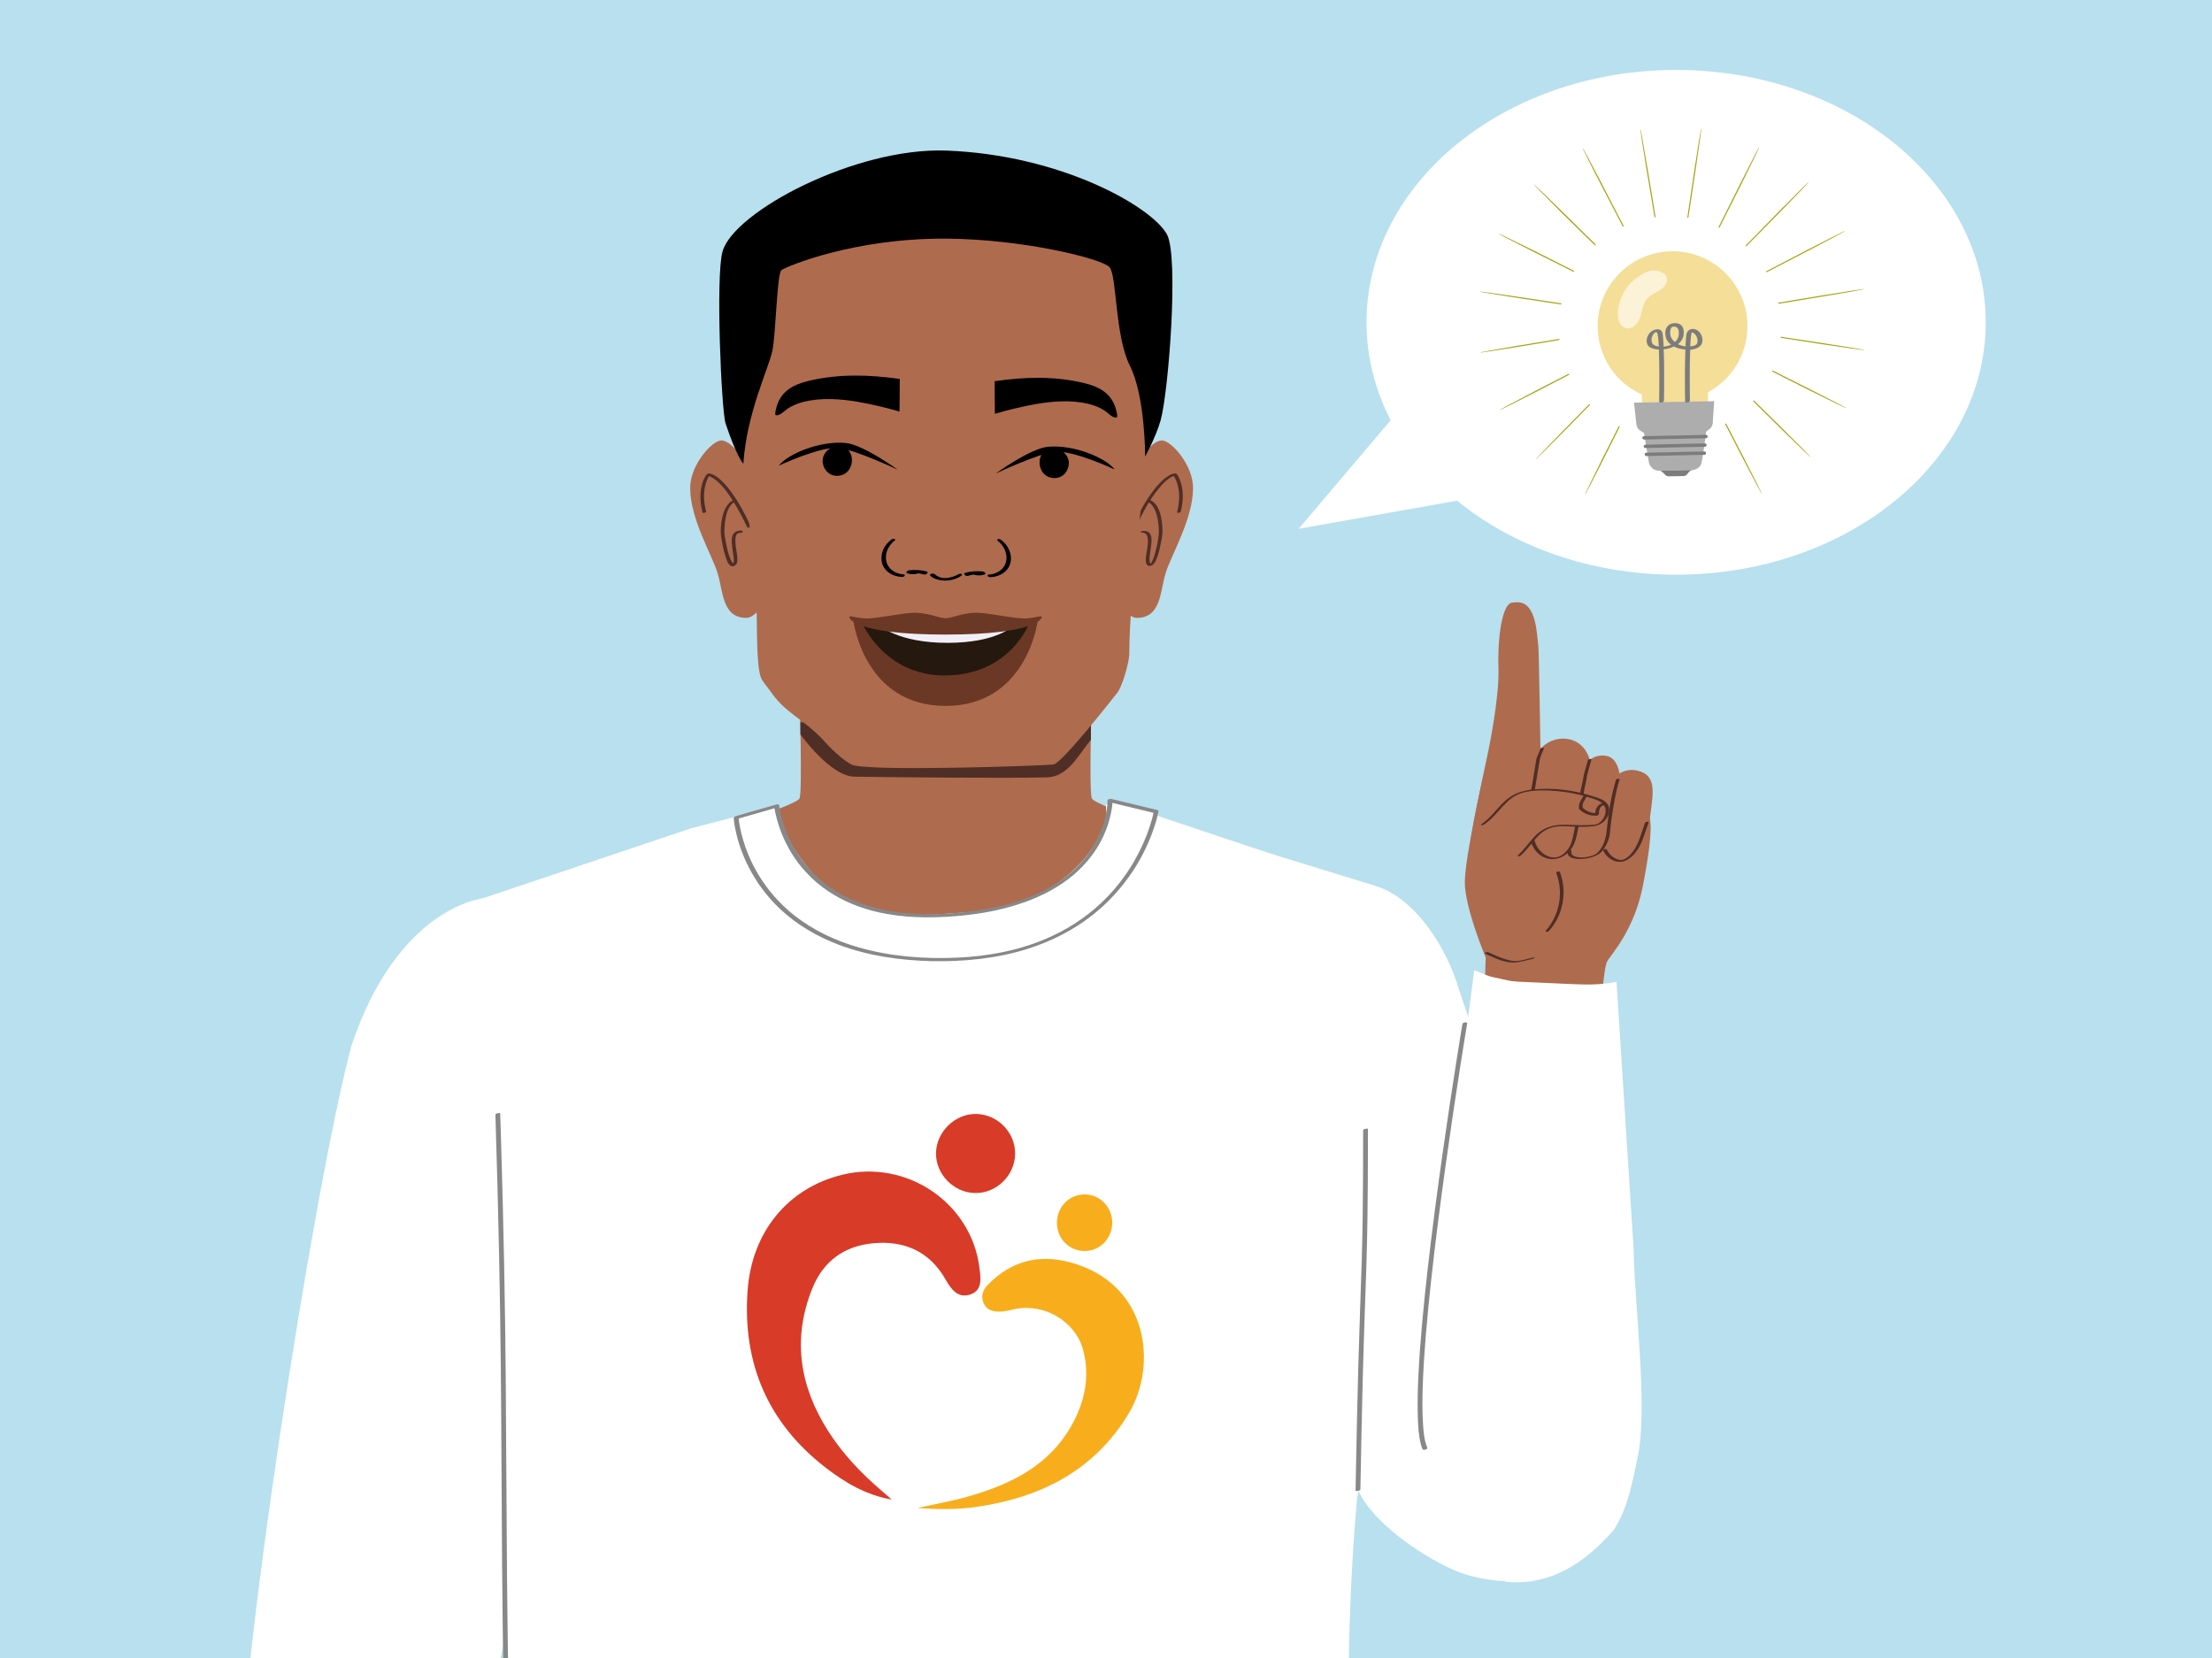<?xml version="1.0" encoding="UTF-8"?>
<svg id="Layer_1" data-name="Layer 1" xmlns="http://www.w3.org/2000/svg" viewBox="0 0 1334 1000">
  <rect x="0" y="0" width="1334" height="1000" fill="#808080" stroke="none"/>
  <defs>
    <style>
      .cls-1 {
        fill: #af6b4e;
      }

      .cls-1, .cls-2, .cls-3, .cls-4, .cls-5, .cls-6, .cls-7, .cls-8, .cls-9, .cls-10, .cls-11, .cls-12, .cls-13, .cls-14, .cls-15 {
        stroke-width: 0px;
      }

      .cls-2 {
        fill: #6b3825;
      }

      .cls-3 {
        fill: #d83b28;
      }

      .cls-4 {
        fill: #24180f;
      }

      .cls-5 {
        fill: #7c7c7c;
      }

      .cls-6 {
        fill: #888;
      }

      .cls-7 {
        fill: #000;
      }

      .cls-8 {
        fill: #f1eef7;
      }

      .cls-9 {
        fill: #f4de98;
      }

      .cls-16 {
        opacity: .61;
      }

      .cls-10 {
        fill: #b8e0ee;
      }

      .cls-11 {
        fill: #f8ae1c;
      }

      .cls-12 {
        fill: #fff;
      }

      .cls-13 {
        fill: #a3a30c;
      }

      .cls-14 {
        fill: #adadad;
      }

      .cls-15 {
        fill: #4f2e25;
      }
    </style>
  </defs>
  <rect class="cls-10" x="-11.35" y="-28.91" width="1359.5" height="1057.58" rx="12" ry="12"/>
  <path class="cls-1" d="M658.42,481.51c-1.76-4.82,0-61.45,0-61.45l-88.11,11.67-88.11-11.67s1.76,56.63,0,61.45c-1.76,4.82-75.12,27.15-75.12,27.15,0,0,49.78,44.7,164.21,44.7s161.85-43.82,161.85-43.82c0,0-72.95-23.21-74.71-28.03Z"/>
  <path class="cls-15" d="M482.72,442.94s18.01,25.21,32.43,25.47c19.28.35,89.51,1.04,116.11.44,12.9-.29,18.97-13.46,26.64-22.68v-10.04l-69.62,10.51-105.56-11.11v7.42Z"/>
  <path class="cls-1" d="M894.99,605.63l1.01-28.1s-12.83-30.43-12.6-45.85c.23-15.42,10.77-61.99,10.77-61.99l75.38-4.15s22.32,15.78,25.41,28.29c1.72,6.97-1.3,25.76-4.31,41.01-2.75,13.91-8.51,27.06-16.84,38.53-2.1,2.89-3.76,5.2-4.25,5.9-2.64,3.86-2.51,21.76-5.35,25.08-24.4,28.56-69.22,1.27-69.22,1.27Z"/>
  <path class="cls-12" d="M290.3,1058.24l49.05-245.87-47.5-270.67s-51.73,4.48-79.92,89.06c-24.05,90.61-68.97,387.57-66.04,445.5.95,17.24,6.81,59.14,14.48,109.14h135.27l-5.35-127.16Z"/>
  <path class="cls-12" d="M934.49,924.08c-3.02-3.56-16.42-10.79-18.35-14.95-8.84-19.05-30.84-9.23-29.5-29.76.31-4.79.79-9.58,1.54-14.33.92-5.87,2.6-11.71,4.38-17.39,3.49-11.18,8.12-22.02,13.24-32.62,9.14-18.94,19.89-37.18,28.7-56.27l-54.73-162.24c-6.72-23.42-25.18-53.97-49.49-62l-72.6-22.32-28.87,206.34,90.18,180.15c8.62,19.21,37.02,38.86,56.9,47.85,21.25,9.61,47.86,7.5,52.53,5.61-1.74-1.47,7.55-26.37,6.09-28.09Z"/>
  <path class="cls-12" d="M974.88,592.15c-11.19,2.19-19.7,1.65-29.38,1.27-9.26-.37-18.51-.91-27.77-1.26-7.86-.3-9.23-1.16-16.92-2.74-4.69-.96-7.24-2.71-11.75-4.19l-22.96,176.22-4.21-2c-2.97,21.84,1.2,43.35-1.63,65.21-1.5,11.56-2.3,23.22-1.82,34.86.23,5.45.73,10.85,1.76,16.23.94,4.9,2.09,9.76,3.45,14.58,2.83,10.05,6.53,19.93,11.4,29.27,4.66,8.94,10.4,17.54,17.85,24.66,3.16,3.02,6.52,5.61,10.52,7.58,1.73.85,3.51,1.58,5.34,2.23,26.84,2.26,47.41-11.83,64.42-31.27,8.72-13.56,11.14-28.44,14.48-43.97,6.29-29.91-1.89-90.9-2.48-125.81l-10.31-160.86Z"/>
  <path class="cls-12" d="M816.77,1083.76c-6.25-48.23-2.78-130.94,1.58-179.37,2.93-21.64,11.32-3.1,23.74-44.66,10.95-36.29-51.6-336.77-51.6-336.77l-93.75-31.35-27.42-5.6-2.16-1.21c-.23,1.63-.23,3.28,0,4.91v2.67c-6.78,30.57-42.76,54.31-73.19,56.99-10.56.73-36.26,3.14-46.82,2.42-44.16-5.01-55.9-20.55-73.79-48.26l-4.91-17.41-51.9,13.51-142.27,47.82,18.55,241.07c2.84,50.95-7.55,60.35,13.66,106.3l-4.8,200.27,42.79-13.53"/>
  <path class="cls-6" d="M881.95,617.58c-.34,2.02-.67,4.04-1,6.06-.9,5.51-1.78,11.02-2.65,16.54-1.3,8.26-2.58,16.53-3.82,24.8-1.53,10.18-3.02,20.36-4.47,30.55-1.61,11.34-3.16,22.69-4.64,34.05-1.53,11.78-2.98,23.57-4.32,35.37-1.29,11.35-2.47,22.71-3.48,34.09-.91,10.23-1.68,20.47-2.17,30.73-.39,8.27-.63,16.57-.35,24.84.19,5.58.46,11.35,1.94,16.76.24.89.53,1.77.89,2.62.41.96,3.26.07,2.9-.78-1.89-4.47-2.26-9.63-2.59-14.41-.52-7.68-.42-15.41-.16-23.1.33-9.84.99-19.66,1.78-29.48.91-11.18,2.01-22.34,3.22-33.49,1.27-11.74,2.67-23.46,4.16-35.18,1.46-11.53,3-23.04,4.6-34.55,1.47-10.54,2.99-21.07,4.55-31.59,1.31-8.78,2.64-17.55,4.01-26.32.97-6.25,1.96-12.49,2.97-18.73.48-2.94,1.02-5.87,1.44-8.81.02-.13.04-.25.06-.38.18-1.05-2.73-.56-2.89.39h0Z"/>
  <g>
    <path class="cls-12" d="M468.45,486.11s6.71,69.42,97.58,66.08c104.6-3.85,103.37-69.43,103.37-69.43l27.8,6.71s-15.23,90.45-131.77,89.28c-116.53-1.17-121.48-85.61-121.48-85.61l24.5-7.02Z"/>
    <path class="cls-6" d="M467,486.5c.25,2.54.86,5.07,1.51,7.53,1.65,6.17,4.1,12.12,7.2,17.69,4.32,7.76,10,14.69,16.74,20.46,8.77,7.52,19.25,12.83,30.28,16.16,15.46,4.66,31.75,5.51,47.79,4.61,16-.9,32.11-3.35,47.24-8.76,10.67-3.81,20.91-9.11,29.58-16.47,6.39-5.43,11.89-11.88,15.96-19.22,2.88-5.19,5.06-10.81,6.36-16.61.63-2.8,1.33-5.95,1.19-8.85,0-.14,0-.27,0-.41l-2.31,1.05c8.11,1.96,16.23,3.91,24.34,5.87l3.46.83-.61-.78c-.5,2.96-1.38,5.88-2.3,8.73-2.27,7.06-5.49,14.2-9.26,20.77-5.39,9.41-12.15,18.02-20.04,25.47-9.93,9.37-21.63,16.74-34.21,22-16.67,6.97-34.71,10.2-52.7,11.01-19.9.89-40.29-.7-59.48-6.22-13.98-4.02-27.35-10.29-38.79-19.34-8.58-6.79-15.92-15.11-21.56-24.49-4.16-6.91-7.38-14.38-9.56-22.15-1.1-3.94-2.01-7.99-2.38-12.06-.02-.19-.03-.38-.05-.57l-1.21,1.29c7.14-2.05,14.28-4.09,21.42-6.14,1.03-.29,2.06-.59,3.08-.88.52-.15,1.39-.62,1.21-1.29s-1.19-.66-1.69-.52c-7.14,2.05-14.28,4.09-21.42,6.14-1.03.29-2.06.59-3.08.88-.62.18-1.25.59-1.21,1.29.17,2.93.78,5.88,1.43,8.73,1.67,7.28,4.31,14.33,7.72,20.98,4.78,9.31,11.13,17.77,18.75,24.94,10.1,9.49,22.17,16.58,35.09,21.5,17.8,6.78,36.99,9.52,55.96,9.99s39.49-1.43,58.27-7.38c14.21-4.5,27.71-11.3,39.4-20.58,9.22-7.32,17.24-16.06,23.77-25.86,4.81-7.22,8.8-14.99,11.83-23.11,1.55-4.17,2.94-8.45,3.81-12.82.04-.19.08-.38.11-.58.06-.38-.26-.7-.61-.78-8.11-1.96-16.23-3.91-24.34-5.87l-3.46-.83c-.64-.16-2.33.08-2.31,1.05.04,2.02-.25,4.07-.57,6.06-.83,5.07-2.34,9.92-4.44,14.58-3.09,6.86-7.41,13.1-12.64,18.49-7.08,7.29-15.72,12.9-24.95,17.09-13.17,5.97-27.48,9.16-41.79,10.81-16.64,1.92-33.79,2.27-50.26-1.17-11.82-2.47-23.24-6.92-33.13-13.92-7.51-5.32-13.97-12.05-19-19.76-3.74-5.73-6.69-11.97-8.76-18.5-1.09-3.41-1.83-6.85-2.43-10.38-.03-.16-.04-.32-.06-.48-.12-1.2-3.02-.53-2.9.78Z"/>
  </g>
  <g>
    <path class="cls-3" d="M537.75,904.38c-14.95-2.5-27.59-9.84-39.26-18.78-35.29-27.03-50.82-63.2-47.64-107.23,2.58-35.7,24.6-62.01,57.27-69.9,38.76-9.35,77.73,17.07,82.55,56.19.74,6,2.07,13.56-5.52,16.06-7.45,2.46-11.44-2.97-14.97-9.15-9.45-16.58-24.4-23.37-43.06-21.79-17.84,1.5-30.63,10.8-37.29,27.4-12.11,30.19-7.63,58.8,9.55,85.82,8.85,13.91,20.09,25.71,32.6,36.37,1.94,1.65,3.85,3.33,5.77,5Z"/>
    <path class="cls-11" d="M553.29,909.49c10.73-2.41,21.63-4.25,32.15-7.36,24.62-7.27,46.99-18.3,60.41-41.76,8.25-14.41,11.71-29.95,7.3-46.34-4.59-17.06-23.28-28.04-40.74-24.55-3.04.61-6.1,1.49-9.17,1.55-3.92.08-7.91-.53-9.89-4.74-2.03-4.32-.79-8.11,2.33-11.35,13.88-14.38,30.73-18.75,49.76-13.6,47.38,12.83,52.68,61.96,35.41,90.88-20.7,34.65-53.08,50.94-91.89,56.61-11.85,1.73-23.69,1.52-35.67.66Z"/>
    <path class="cls-3" d="M588.61,671.84c12.93.16,23.63,11.02,23.58,23.91-.05,13.18-11.37,24.19-24.45,23.78-12.86-.41-23.52-11.52-23.26-24.26.26-12.69,11.48-23.59,24.13-23.43Z"/>
    <path class="cls-11" d="M637.4,737.51c-.03-9.42,7.12-16.91,16.39-17.15,9.08-.23,16.8,7.32,16.97,16.62.18,9.79-7.34,17.62-16.83,17.52-9.27-.1-16.49-7.52-16.53-16.99Z"/>
  </g>
  <path class="cls-1" d="M980.57,557.67l-75.88,18.49s-17.5-19.55-20.23-37.5c-1.05-6.96,2.84-35.54,5.33-48.34,2.5-12.81,7.66-36.86,7.66-36.86,0,0,6.86-32.19,6.24-50.58-.62-18.39,2.24-40.4,9.09-39.46,13.33-2.29,13.83,16.15,14.98,26.85.32,2.92,1.25,61.26,1.25,61.26,5.1-5.18,11.6-7.22,18.63-5.35,9.15,2.78,11.07,12.12,11.07,12.12,3.02-2.35,6.95-3.19,10.66-2.27,6.25,1.56,7.29,10.44,7.29,10.44,3.31-2.03,7.31-2.62,11.07-1.62,11.6,2.6,9.11,14.06,7.69,25.41-.64,5.73-1.61,11.42-2.92,17.04-1.29,5.78-11.94,50.39-11.94,50.39Z"/>
  <path class="cls-15" d="M945.59,513.19c-1.12,3.98,3.56,4.83,6.51,4.87,4.14.05,8.72-.77,12.23-3.06,1.85-1.21,2.95-2.92,4.01-4.82.95-1.7,1.72-3.48,2.16-5.39.4-1.76.54-3.58.71-5.37.28-2.87.69-5.73,1.12-8.58,1.05-7.05,2.32-14.09,4.39-20.92.15-.48-1.97-.21-2.15.37-3,9.91-4.62,20.36-5.62,30.65-.34,3.53-1.08,6.66-2.84,9.77-1.13,1.99-2.29,3.65-4.37,4.72-1.76.9-3.75,1.35-5.71,1.57-2.81.31-9.58.4-8.3-4.16.14-.49-1.99-.21-2.15.37h0Z"/>
  <path class="cls-15" d="M957.63,458.47c-.48,1.74-.96,3.48-1.44,5.21s-1.11,3.52-1.33,5.34c-.32,2.67-1.2,5.24-1.64,7.89-.35,2.16-.56,4.33-.96,6.49-.44,2.41-.89,4.82-1.33,7.23-.41,2.25-.58,4.47-.89,6.75s-.77,4.47-1.28,6.68c-.52,2.29-1.02,4.5-2.19,6.57-2.3,4.09-6.44,7.44-11.36,6.31-4.39-1.01-7.8-4.57-9.36-8.71-.32-.85-.53-1.72-.71-2.61-.06-.29-.07-.77-.26-1.01-.48-.62-1.93-.21-2.28.42-.31.55-.35,2.38.24,2.74.69.41,1.88-.28,2.16-.92.19-.45.24-1.04.29-1.51.15-1.25.23-2.51.33-3.77.25-3.27.37-6.54.39-9.82.01-1.66.02-3.32.05-4.97.02-1.47.36-3.37-.1-4.8-.23-.7-.86-.69-1.52-.51-.19.05-.44.13-.61.23-.02.01-.06.02-.08.04.39-.32,1.16.5,1.41-.15.02-.07-.14-.65-.15-.77-.1-1.09.23-2.23.41-3.3.78-4.77,1.57-9.54,2.35-14.31.28-1.7.56-3.41.84-5.11.23-1.38.79-2.63,1.32-3.93.38-.91.91-1.86,1.12-2.83.14-.61-2.02-.27-2.15.34-.42,1.89-1.57,3.65-2.18,5.49-.23.68-.29,1.42-.43,2.26-.66,4.03-1.32,8.06-1.98,12.09-.49,2.97-1.19,6-1.48,9-.14,1.51.25,2.34,1.85,1.79,1.15-.39-1-.02-1-.03.01-.02.17.68.17.7.19,1.55.05,3.15.02,4.7-.05,3.14-.02,6.28-.14,9.42-.08,2.01-.21,4.02-.38,6.03-.09,1.04-.14,2.1-.32,3.13-.04.22-.15.49-.15.72-.01.61-.81.34.74-.11l.99-.05c.25.08.05-.03.04-.31,0-.23-.04-.47-.04-.7s.03-.47.02-.7c-.04-.61.54-.33-.54.02l-1.28.14c-.26-.08-.04-.09-.04.12,0,.17.1.41.14.58.18.89.37,1.76.67,2.62.7,1.93,1.79,3.72,3.17,5.24,2.67,2.95,6.58,4.66,10.58,4.27s7.48-2.48,9.92-5.64c2.8-3.63,3.6-8.12,4.44-12.52.52-2.76.61-5.56,1.12-8.31.43-2.32.85-4.64,1.28-6.96.32-1.71.68-3.42.87-5.15.32-3.09,1.11-6.01,1.73-9.03.21-1,.24-2.04.48-3.02.26-1.07.59-2.14.88-3.2.57-2.05,1.13-4.1,1.7-6.15.16-.58-1.98-.28-2.15.34h0Z"/>
  <path class="cls-15" d="M895.41,575.05c5.19,2.35,10.95,5.31,16.78,5.47,4.06.12,7.99-1.37,11.92-2.18.25-.05,1.25-.24,1.27-.59.02-.37-.65-.26-.87-.21-3.56.73-7.24,2.2-10.91,2.09-2.06-.06-4.08-.58-6.03-1.21-3.46-1.12-6.8-2.61-10.11-4.11-.42-.19-.99-.03-1.4.12-.09.03-.99.46-.65.62h0Z"/>
  <path class="cls-1" d="M894.12,497.23c7.31-4.65,11.5-13.28,19.08-17.49,4.5-2.5,9.78-3.17,14.92-3.37,11.68-.45,23.44,1.34,34.46,5.25,2.13.76,4.35,1.68,5.69,3.5,2.76,3.76.18,9.43-3.84,11.78-4.02,2.36-20.38.53-25,1.1-12.83,1.57-13.67,9.19-23.17,17.95"/>
  <path class="cls-15" d="M894.96,497.29c4.38-2.83,7.63-6.92,11.11-10.73,1.77-1.93,3.62-3.81,5.76-5.35,2.51-1.81,5.37-2.96,8.4-3.57,6.13-1.24,12.67-1.05,18.87-.5,6.46.57,12.85,1.83,19.04,3.75,2.71.84,5.91,1.61,8.1,3.53,1.9,1.66,2.47,4.12,1.83,6.52s-2.15,4.51-4.19,5.73c-1.14.68-2.65.75-3.94.85-4.08.32-8.19.12-12.27,0-3.48-.11-6.94-.28-10.37.42-4.56.92-8.51,3.01-11.7,6.41-3.57,3.8-6.5,8.1-10.34,11.67-.38.35.33.42.53.42.48,0,1.09-.2,1.45-.54,3.63-3.38,6.47-7.37,9.77-11.05,3.12-3.48,6.76-5.6,11.42-6.29,3.6-.53,7.39-.1,11.01,0,4.04.11,8.23.3,12.23-.4s7.14-3.27,8.4-7.11c.69-2.12.58-4.47-.79-6.31-1.68-2.26-4.6-3.17-7.15-4.03-12.19-4.12-25.73-6-38.56-4.44-3.4.41-6.78,1.21-9.88,2.69-2.66,1.27-5.01,3.09-7.12,5.13-4.47,4.32-8.02,9.64-13.3,13.06-.4.26-.21.45.15.54.46.12,1.16-.17,1.54-.41h0Z"/>
  <path class="cls-15" d="M966.81,512.89c1.49,3.17,4.22,5.62,7.61,6.59,4.11,1.18,7.72-.89,10.55-3.77,5.22-5.32,6.74-12.99,9.3-19.72.25-.65-1.91-.39-2.17.29-2.18,5.73-3.53,12.03-7.16,17.08-.91,1.27-1.97,2.43-3.18,3.42-1.67,1.37-3.34,2.27-5.55,1.71-3.19-.82-5.84-3.22-7.22-6.17-.33-.71-2.45-.01-2.17.58h0Z"/>
  <path class="cls-15" d="M938.52,526.49c4.55,11.69,2.04,25.53-6.34,34.86-.36.4.31.6.58.62.52.04,1.09-.21,1.44-.59,8.51-9.47,11.11-23.61,6.5-35.48-.29-.74-2.44-.09-2.17.58h0Z"/>
  <path class="cls-15" d="M954.73,480.31c-.64,1.35-1.6,2.56-2.12,3.96-.25.68-.39,1.38-.39,2.11,0,.43,0,.92.11,1.34s.51.7.83.98c2.68,2.38,6.33,3.48,9.87,3.2.4-.03,1.21-.34,1.2-.86-.04-2.03.57-5.26,3.16-5.32.46-.01,1.15-.34,1.2-.86.06-.55-.59-.68-.99-.67-1.65.04-3.24.91-4.23,2.22-1.04,1.38-1.37,3.11-1.34,4.81l1.2-.86c-2.99.23-5.97-.79-8.23-2.75-.35-.3-.52-.49-.57-.96-.03-.35-.03-.71,0-1.06.06-.59.22-1.13.47-1.66.55-1.18,1.33-2.23,1.89-3.41.51-1.09-1.68-1.05-2.07-.22h0Z"/>
  <ellipse class="cls-12" cx="1010.83" cy="194.4" rx="186.72" ry="152.21"/>
  <polygon class="cls-12" points="860.2 228.02 783.18 318.93 900.84 298.05 860.2 228.02"/>
  <g>
    <path class="cls-13" d="M966.09,110.92c-3.5-6.73-6.37-12.17-8.39-15.92-1.01-1.87-1.79-3.32-2.35-4.29-.25-.52-.55-1.01-.9-1.46.18.55.4,1.07.68,1.58.48,1,1.21,2.49,2.16,4.38,1.87,3.81,4.67,9.28,8.14,16.03,3.73,7.2,8.25,15.84,13.28,25.45.19-.09.38-.18.57-.26-4.97-9.65-9.45-18.32-13.21-25.5Z"/>
    <path class="cls-13" d="M916.84,179.22c-7.51-1.12-13.59-1.99-17.8-2.57-2.11-.29-3.74-.5-4.85-.63-.56-.1-1.14-.14-1.71-.13.54.18,1.1.3,1.67.38,1.1.21,2.73.48,4.82.83,4.2.7,10.26,1.65,17.77,2.8,7.09,1.09,15.47,2.35,24.74,3.72.05-.22.09-.43.14-.64-9.28-1.43-17.68-2.7-24.78-3.76Z"/>
    <path class="cls-13" d="M925.72,151.49c-6.79-3.36-12.3-6.08-16.13-7.93-1.92-.92-3.4-1.63-4.42-2.1-.5-.27-1.03-.49-1.58-.65.46.33.95.63,1.47.87.97.6,2.45,1.34,4.33,2.31,3.77,1.96,9.24,4.75,16.02,8.17,6.71,3.38,14.7,7.38,23.57,11.8.11-.19.22-.37.33-.56-8.86-4.49-16.86-8.53-23.6-11.92Z"/>
    <path class="cls-13" d="M942.65,128.09c-5.43-5.32-9.83-9.6-12.9-12.53-1.54-1.46-2.74-2.6-3.56-3.36-.4-.41-.83-.78-1.3-1.11.34.46.72.89,1.13,1.28.77.81,1.92,2,3.41,3.51,3.02,3.02,7.34,7.37,12.68,12.75,5.58,5.5,12.28,12.07,19.74,19.35.17-.15.34-.31.51-.46-7.41-7.34-14.09-13.94-19.7-19.43Z"/>
    <path class="cls-13" d="M993.62,101.86c-1.3-7.48-2.35-13.54-3.07-17.72-.38-2.1-.71-3.71-.9-4.81-.08-.56-.22-1.12-.4-1.66,0,.57.05,1.14.16,1.7.14,1.1.38,2.74.7,4.84.64,4.2,1.61,10.27,2.84,17.77,1.34,8.18,3.01,18.07,4.88,29.07.21-.03.42-.06.63-.09-1.8-11.02-3.44-20.92-4.83-29.1Z"/>
    <path class="cls-13" d="M1091.05,150.93c6.73-3.51,12.16-6.39,15.91-8.4,1.87-1.01,3.32-1.79,4.29-2.35.51-.25,1-.55,1.46-.9-.54.18-1.07.4-1.57.68-1.01.48-2.49,1.21-4.39,2.16-3.8,1.9-9.27,4.72-16.02,8.19-7.25,3.75-15.97,8.3-25.67,13.38.11.18.21.36.31.54,9.71-5.01,18.44-9.53,25.67-13.31Z"/>
    <path class="cls-13" d="M1050.38,110.64c3.37-6.79,6.09-12.31,7.93-16.13.92-1.92,1.63-3.4,2.1-4.42.27-.52.49-1.07.64-1.64-.33.48-.61.99-.85,1.53-.6.97-1.33,2.45-2.31,4.33-1.95,3.76-4.74,9.24-8.16,16.03-3.79,7.5-8.33,16.61-13.38,26.76.19.09.38.19.57.28,5.12-10.13,9.7-19.22,13.46-26.73Z"/>
    <path class="cls-13" d="M1073.83,127.53c5.31-5.41,9.59-9.82,12.53-12.9,1.47-1.53,2.6-2.73,3.35-3.56.41-.4.78-.84,1.1-1.32-.46.33-.89.71-1.28,1.13-.81.77-1.99,1.92-3.5,3.42-3.02,2.98-7.35,7.34-12.69,12.75-5.85,5.93-12.9,13.13-20.73,21.16.15.14.3.28.45.42,7.88-7.97,14.96-15.14,20.78-21.08Z"/>
    <path class="cls-13" d="M1050.84,276.01c3.5,6.74,6.36,12.18,8.36,15.93,1.01,1.87,1.79,3.32,2.34,4.29.25.52.55,1.01.9,1.46-.18-.54-.4-1.07-.68-1.57-.47-1.01-1.21-2.5-2.15-4.39-1.89-3.8-4.67-9.28-8.15-16.03-3.03-5.89-6.59-12.75-10.53-20.32-.19.11-.38.23-.57.34,3.89,7.57,7.42,14.43,10.47,20.3Z"/>
    <path class="cls-13" d="M916.93,208.23c-7.48,1.3-13.54,2.35-17.72,3.07-2.1.37-3.71.7-4.81.9-.56.08-1.12.22-1.66.4.57,0,1.14-.05,1.7-.16,1.11-.15,2.75-.38,4.84-.69,4.2-.64,10.27-1.61,17.77-2.83,6.75-1.1,14.67-2.42,23.42-3.89-.02-.21-.05-.43-.07-.64-8.77,1.42-16.7,2.73-23.46,3.85Z"/>
    <path class="cls-13" d="M1091.26,235.4c6.8,3.4,12.3,6.13,16.12,7.98,1.92.92,3.4,1.64,4.42,2.11.5.27,1.03.49,1.58.65-.46-.33-.95-.63-1.47-.87-.96-.56-2.44-1.33-4.32-2.31-3.77-1.97-9.24-4.77-16.02-8.19-6.46-3.27-14.12-7.11-22.6-11.35-.09.21-.18.41-.27.62,8.45,4.28,16.1,8.14,22.57,11.37Z"/>
    <path class="cls-13" d="M1100.12,178.67c7.49-1.25,13.55-2.3,17.73-3.03,2.09-.37,3.71-.7,4.81-.9.57-.07,1.12-.21,1.66-.4-.57,0-1.14.06-1.7.16-1.1.14-2.74.38-4.84.69-4.2.63-10.27,1.59-17.77,2.81-7.79,1.26-17.13,2.81-27.51,4.55.05.22.1.44.14.65,10.37-1.68,19.7-3.21,27.47-4.54Z"/>
    <path class="cls-13" d="M1074.34,258.85c5.44,5.32,9.84,9.6,12.9,12.54,1.54,1.47,2.74,2.61,3.56,3.36.4.41.83.79,1.3,1.11-.34-.46-.72-.89-1.13-1.28-.77-.82-1.92-2-3.41-3.51-2.99-3.03-7.33-7.37-12.73-12.72-4.92-4.87-10.72-10.58-17.13-16.88-.15.17-.3.34-.45.51,6.37,6.32,12.15,12.03,17.09,16.87Z"/>
    <path class="cls-13" d="M943.18,259.26c-5.32,5.43-9.6,9.83-12.54,12.9-1.47,1.53-2.6,2.73-3.36,3.56-.41.4-.78.83-1.11,1.3.45-.35.87-.75,1.24-1.17.82-.77,2-1.92,3.51-3.41,3.02-2.98,7.36-7.34,12.71-12.73,4.47-4.52,9.64-9.77,15.32-15.57-.14-.15-.29-.3-.44-.45-5.72,5.78-10.9,11.03-15.34,15.57Z"/>
    <path class="cls-13" d="M925.97,235.75c-6.73,3.5-12.17,6.37-15.92,8.38-1.87,1.01-3.32,1.79-4.29,2.35-.51.25-1,.55-1.46.89.54-.17,1.07-.4,1.57-.67,1.01-.48,2.5-1.21,4.39-2.16,3.8-1.88,9.28-4.67,16.03-8.15,5.83-3,12.62-6.53,20.1-10.43-.09-.19-.18-.39-.27-.59-7.51,3.86-14.32,7.36-20.15,10.37Z"/>
    <path class="cls-13" d="M966.57,276.18c-3.36,6.79-6.08,12.3-7.93,16.12-.92,1.91-1.64,3.4-2.11,4.42-.27.5-.49,1.03-.65,1.58.33-.46.63-.95.87-1.47.56-.96,1.33-2.45,2.31-4.32,1.96-3.77,4.76-9.25,8.18-16.02,2.82-5.57,6.06-12.04,9.61-19.15-.2-.1-.41-.21-.61-.31-3.6,7.11-6.87,13.58-9.67,19.17Z"/>
    <path class="cls-13" d="M1022.67,101.74c1.12-7.52,1.99-13.6,2.57-17.81.28-2.1.49-3.74.62-4.85.1-.56.14-1.14.13-1.71-.19.54-.31,1.1-.38,1.67-.21,1.1-.48,2.73-.83,4.83-.69,4.19-1.64,10.26-2.79,17.77-1.27,8.3-2.76,18.37-4.41,29.58.21.03.41.07.62.1,1.73-11.21,3.25-21.27,4.48-29.58Z"/>
    <path class="cls-13" d="M1122.9,210.77c-1.1-.21-2.73-.49-4.82-.84-4.19-.7-10.27-1.67-17.77-2.82-7.51-1.16-16.45-2.51-26.38-4-.02.21-.04.42-.06.62,9.91,1.54,18.83,2.92,26.33,4.06,7.51,1.13,13.59,2.02,17.8,2.59,2.1.29,3.74.51,4.85.64.56.1,1.14.14,1.71.13-.54-.17-1.1-.3-1.67-.38Z"/>
  </g>
  <path class="cls-9" d="M1053.85,195.99c-.41-24.95-20.96-44.84-45.91-44.43-24.95.41-44.84,20.96-44.43,45.91.29,17.52,10.67,33.29,26.65,40.47.09,5.35.19,11.39.19,11.39l39.57-.67s.13-6.4.12-12.11c14.9-8,24.08-23.65,23.8-40.56Z"/>
  <g id="freepik--2ggvdetif--inject-39">
    <path class="cls-5" d="M1001.15,283.71c1.08.69,2.07,1.53,2.92,2.49.58.7,1.44,1.1,2.35,1.07l8.84-.16c.99-.02,1.91-.52,2.45-1.36.63-.97,1.77-2.13,2.98-2.4l-19.54.35Z"/>
  </g>
  <path class="cls-14" d="M991.14,259.27c.03.17,2.3,13.95,3.18,19.21.34,2.17,1.74,4.03,3.75,4.94.79.35,1.66.52,2.52.51l19.33-.35s5.05-.09,6.12-4.12c1.13-4.24,3.12-20.85,3.12-20.85l-38.02.65Z"/>
  <path class="cls-5" d="M991.86,274.11v-.1c-.01-.53.4-.96.93-.98l35.1-.75c.53-.01.97.41.98.94v.1c.01.53-.4.96-.93.98h0l-35.1.75c-.53.01-.97-.41-.98-.94Z"/>
  <path class="cls-5" d="M991.27,269.28v-.1c-.01-.53.41-.97.94-.98h0s36.01-.77,36.01-.77c.53-.01.96.41.98.93h0v.1c.01.53-.4.96-.93.98h0l-36.01.77c-.53.01-.97-.4-.98-.93h0Z"/>
  <path class="cls-5" d="M990.46,264.16v-.1c-.01-.53.4-.96.93-.98l37.48-.8c.53-.01.96.41.98.93h0v.1c.01.53-.41.97-.94.98l-37.46.8c-.53.01-.96-.41-.98-.93h0Z"/>
  <path class="cls-14" d="M985.43,242.84c0,.36.95,8.8,1.44,13.13.18,1.59,1.08,3.01,2.44,3.85l2,1.24,37.38-.67,1.92-1.29c1.34-.91,2.19-2.38,2.3-4l.87-13.13-48.35.86Z"/>
  <g class="cls-16">
    <path class="cls-12" d="M1005,166.81c-.68-1.57-2.45-2.69-4.54-3.28-2.99-.79-6.18-.38-8.87,1.15-7.98,4.4-12.48,9.62-15.14,18.79-.9,3.1-1.31,8.22.28,11.21.75,1.54,2.11,2.69,3.75,3.17,4.27,1.16,7.57-3.03,8.82-6.99,1.16-3.7,1.53-7.86,4.1-10.77,2.11-2.39,5.31-3.46,7.97-5.24,2.65-1.78,4.9-5.12,3.63-8.04Z"/>
  </g>
  <g>
    <path class="cls-5" d="M1010.9,208.33c2.34-1.49,4.19-3.78,4.47-6.62.21-2.13-.04-4.74-2.04-5.99-1.72-1.08-4.16-1.08-5.98-.25-2.12.97-3.04,3.07-3.05,5.31-.01,1.64.3,3.17,1.14,4.59.78,1.3,1.96,2.34,3.22,3.14.59.38,1.55.25,2.08-.18l.08-.07-2.08.18.08.07c.97.8,3.51-.6,2.24-1.65l-.08-.07c-.53-.44-1.6-.21-2.08.18l-.08.07,2.08-.18c-1.85-1.18-3.27-2.84-3.59-5.07-.15-1.01-.14-2.14.15-3.13.03-.11.11-.32.18-.47.04-.08.28-.51.18-.36.08-.12.18-.23.28-.34,0,0,.26-.24.1-.11-.14.12.18-.12.2-.14.06-.05.24-.12-.06.03.06-.03.13-.06.18-.1.08-.05.41-.16,0-.02.07-.02.13-.05.2-.06.11-.03.66-.11.23-.07.18-.02.36-.03.54-.05.35-.05-.2-.02.02,0,.09,0,.19.01.28.02.15.01.29.04.44.06.35.04-.25-.08.09.02.07.02.14.04.2.06s.13.05.2.07c.06.02.13.05.19.08-.11-.06-.13-.06-.05-.02.14.07.27.15.39.24.07.05.14.1.2.16.15.12-.17-.19.06.06s.46.6.54.78c.37.84.45,1.78.42,2.68-.04,1.27-.3,2.48-1.01,3.56-.63.97-1.53,1.7-2.5,2.32-.52.33-.72,1.08-.16,1.47.62.43,1.5.19,2.08-.18Z"/>
    <path class="cls-5" d="M993.31,207.32c.41,1.29,1.56,2.15,2.77,2.63,1.65.66,3.45.87,5.22.85.71,0,2.04-.31,2-1.24-.09-2.21-.19-4.43-.42-6.63-.12-1.09-.16-2.44-.88-3.34-1.04-1.3-2.97-1.14-4.37-.63-1.44.53-2.69,1.6-3.5,2.89-1.03,1.63-1.34,3.6-.82,5.46.17.61,1.21.5,1.65.37.42-.12,1.42-.53,1.25-1.15-.38-1.34-.28-2.83.31-4.03.14-.29.31-.56.49-.83.08-.11.16-.22.25-.33.2-.26-.08.09.05-.06.07-.08.14-.15.21-.22.1-.11.21-.21.32-.3.09-.07.34-.26.11-.1.11-.08.23-.16.35-.23.05-.03.14-.1.19-.11-.15.02-.24.11-.01.02.05-.02.11-.04.16-.06.22-.1-.12.06-.14.05.03,0,.16-.04.19-.05.17-.07-.34.04-.16.03.03,0,.18,0,.19-.02-.02.02-.36-.02-.14,0,.04,0,.1,0,.15,0,.13.01.1,0-.11-.01h.07s.27.08.07.02c-.16-.05,0,0,.03.02.09.05.19.1.28.16-.18-.12.07.07.12.12.09.1.17.2.25.31.09.12-.06-.14,0,0,.01.03.03.06.04.08.03.08.06.15.08.23.07.21.12.44.16.66.12.61.2,1.22.26,1.83.24,2.2.34,4.42.42,6.63.67-.41,1.34-.83,2-1.24-1.39.02-2.79-.09-4.03-.58-.96-.39-1.86-.97-2.17-1.97-.19-.6-1.19-.51-1.65-.37-.41.12-1.44.54-1.25,1.15Z"/>
    <path class="cls-5" d="M1003.49,241.77c.16-10.73.23-21.49-.19-32.21-.67.42-1.33.83-2,1.25,3.2-.06,6.77-.73,9.4-2.64-.69.08-1.37.17-2.06.25l.08.05c.55.36,1.57.06,2.06-.25l.08-.05c-.69.08-1.37.17-2.06.25,2.36,1.73,5.64,2.34,8.53,2.39l-.9-.69c-.41,10.73-.34,21.48-.18,32.21.01.97,2.92.4,2.9-.78,0,.35,0-.6-.01-.78-.01-.84-.02-1.68-.03-2.53-.03-2.67-.04-5.34-.05-8.01-.01-6.82.01-13.64.27-20.45.02-.5-.46-.69-.9-.69-2.53-.05-5.28-.61-7.34-2.12-.52-.38-1.59-.05-2.06.25l-.08.05,2.06-.25-.08-.05c-.53-.35-1.59-.09-2.06.25-1.8,1.32-4.26,1.82-6.47,1.86-.72.01-2.04.31-2,1.25.41,10.58.34,21.19.18,31.77-.02,1.26,2.89.68,2.9-.34h0Z"/>
    <path class="cls-5" d="M1017.51,200.29c-.55.98-.59,2.37-.7,3.45-.21,2.1-.31,4.21-.39,6.32-.03.75.73.91,1.33.92,2.04.03,4.25-.25,6.07-1.23.78-.42,1.52-.95,2.04-1.69s.75-1.6.82-2.49c.23-2.88-1.57-6.16-4.47-6.99-1.8-.51-3.71.08-4.7,1.7-.38.62.33,1.12.87,1.18.73.09,1.51-.25,1.89-.88.09-.15-.12.15.06-.08.21-.27-.14.08.02-.04.29-.22-.22.09-.02,0,.34-.17-.35.07.02-.01.25-.06-.39.06-.08.02.05,0,.1,0,.15,0,.16-.03-.31-.04-.15,0,.09.02.21.03.3.04.16.01-.25-.09-.1-.02.06.03.13.04.19.06.11.04.21.08.31.12.2.07-.01,0-.04-.02.05.03.11.05.16.08.24.14.47.3.69.47.05.04.3.27.16.13.1.09.19.19.28.29.19.2.36.42.52.65.63.9,1.04,2.12,1.01,3.23,0,.31-.04.62-.1.92-.07.39-.08.49-.25.82-.03.06-.07.12-.1.17.02-.04.15-.18,0,0-.09.11-.18.21-.27.31-.04.05-.19.16.02-.01-.06.05-.11.09-.17.14s-.12.09-.18.13c-.03.02-.3.19-.13.09s-.06.03-.1.05c-.09.05-.18.09-.27.13-.08.04-.15.07-.23.1-.05.02-.44.14-.11.05-.4.12-.79.23-1.2.32-.04,0-.29.05-.03.01-.12.02-.24.04-.37.05-.23.03-.45.06-.68.07-.53.04-1.06.06-1.59.05l1.33.92c.08-2.07.18-4.13.38-6.19.07-.69.15-1.38.27-2.06.04-.24.11-.48.16-.72.04-.19-.07.18-.02.06.02-.04.03-.09.05-.13.03-.07.06-.14.1-.2.35-.63-.31-1.12-.87-1.18-.71-.08-1.53.24-1.89.88Z"/>
  </g>
  <path class="cls-1" d="M457.48,291.57s-13.41-25.97-22.51-25.91c-5.54.04-18.9,14.81-18.75,28.92.2,18.88,13.35,40.33,16.63,51.34,3.28,11.01,2.73,26.83,17.41,26.73,5.81-.04,12.99-12.19,12.99-12.19,0,0-2.74-51.78-5.77-68.9Z"/>
  <path class="cls-15" d="M452.74,317.29c-3.35-7.08-7.03-14.09-11.65-20.43-2.4-3.3-5.1-6.52-8.4-8.97-1.31-.97-2.82-1.9-4.45-2.24-1.8-.37-2.58,1.03-3.31,2.47-3.25,6.4-3.01,14.02-1.29,20.82.22.86,2.39.29,2.17-.58-1.35-5.37-1.76-11.05-.25-16.43.4-1.43.94-2.82,1.65-4.13.2-.37.42-.72.64-1.07.07-.11.44-.59.17-.25l-1.29.45c.07,0,.2,0,.26.02-.24-.11-.07-.02.12.03.15.04.31.08.46.13.85.26,1.98.9,2.91,1.55,4.65,3.21,8.15,8.16,11.17,12.83,3.38,5.23,6.26,10.76,8.92,16.38.39.83,2.53.17,2.17-.58h0Z"/>
  <path class="cls-15" d="M447.18,320c-1.87-.08-3.86.43-4.95,2.08-1.01,1.54-1,3.57-.91,5.34.12,2.28.53,4.54.84,6.8.23,1.66.71,3.82.06,5.44-.04.1-.45.67-.44.68-.03-.06.69-.29.65-.18,0,0-.3-.21-.32-.24-.57-.85-1.11-1.58-1.52-2.54-1.34-3.11-2.11-6.49-2.75-9.81-.44-2.28-.99-4.84-.99-6.84,0-1.65.1-3.29.28-4.93.51-4.6,1.72-11.3,6.52-13.37,1.38-.6.14-1.48-.9-1.04-4.68,2.02-6.55,7.26-7.41,11.91-.62,3.39-.93,6.93-.43,10.36.58,4,1.35,8.02,2.61,11.88.58,1.77,1.38,4.79,3.21,5.75,1.6.84,3.3-.5,3.74-2.03.52-1.8.11-3.93-.14-5.74-.37-2.66-.94-5.37-.83-8.07.08-1.97.52-4.18,2.89-4.08.44.02,1.24-.15,1.43-.62s-.16-.72-.62-.74h0Z"/>
  <path class="cls-1" d="M678.25,291.57s13.41-25.97,22.51-25.91c5.54.04,18.9,14.81,18.75,28.92-.2,18.88-13.35,40.33-16.63,51.34-3.28,11.01-2.73,26.83-17.41,26.73-5.81-.04-12.99-12.19-12.99-12.19,0,0,2.74-51.78,5.77-68.9Z"/>
  <path class="cls-15" d="M685.11,317.67c3.95-8.34,8.35-16.81,14.39-23.86,2.27-2.65,5-5.42,8.08-6.64.28-.11-.25.07.11-.04.08-.02.16-.05.24-.07.14-.04.29-.07.43-.1-.64.13.59.02-.17,0l-.61-.27c1.25,1.56,2,3.62,2.55,5.51,1.55,5.41,1.14,11.14-.23,16.54-.24.95,1.97.67,2.19-.21,1.61-6.37,1.92-13.42-.73-19.57-.54-1.26-1.27-3.64-2.97-3.43-1.62.2-3.18,1.08-4.51,1.98-3.1,2.09-5.67,4.97-7.94,7.9-5.23,6.75-9.27,14.37-12.91,22.07-.5,1.06,1.69.96,2.06.17h0Z"/>
  <path class="cls-15" d="M688.5,321.17c5.1-.22,3.74,7.21,3.3,10.27-.27,1.89-2.34,9.91,1.39,9.88,2.08-.01,3.19-1.78,3.96-3.46,1.45-3.2,2.24-6.74,2.91-10.17.45-2.33,1-4.74,1.01-7.13,0-1.8-.11-3.6-.33-5.38-.62-5.04-2.15-11.48-7.31-13.7-.51-.22-2.48.59-1.77.89,4.37,1.89,5.92,7.33,6.65,11.61.55,3.24.81,6.56.33,9.81-.56,3.82-1.3,7.64-2.48,11.32-.41,1.29-.86,2.58-1.48,3.78-.21.41-.44.82-.72,1.18-.85,1.08.16-.3.32.27-.05-.18-.49-.48-.61-.69-.17-.31-.26-.65-.32-.99-.16-.84-.12-1.71-.06-2.55.16-2.26.61-4.5.88-6.75.26-2.12.58-4.53-.17-6.59-.74-2.03-2.57-2.65-4.59-2.56-.35.02-1.3.16-1.45.54s.13.44.53.42h0Z"/>
  <path class="cls-1" d="M673.21,418.54c3.39-3.31,7.79-19.21,7.82-23.99.08-14.14.77-18.19,1.69-39.7.94-21.51,4.91-40.68,6.79-61.25,1.87-20.58,4.2-101.14-1.89-117.52-1.81-4.87-9.48-12.2-20.42-20.08-25.75-18.58-69.65-40.24-97.88-40.24-40.22,0-112.22,43.96-118.31,60.32-6.07,16.38-3.74,96.94-1.87,117.52,1.87,20.56,5.85,39.74,6.79,61.25.93,21.51-.2,46.3,3.15,54.3.74,1.76,4.68,6.47,5.94,8.29,8.48,12.4,18.67,15.68,30.83,28.21,0,0,9.31,10.92,17.56,15.42,8.25,4.5,116.55.75,121.9,0,5.35-.75,37.89-42.53,37.89-42.53"/>
  <path class="cls-7" d="M448.29,279.7s-4.01-4.13-10.73-24.36c-2.45-7.37-6.09-88.71-1.81-103.7,6.85-24.05,80.09-62.83,134.9-60.82,69.6,2.56,124.16,34.05,133.1,50.56,7.25,13.39,1.03,94.6-3.78,112.02-2.74,9.92-9.37,21.96-9.37,21.96,0,0,.11-36.29-9.13-54.61-9.24-18.31-7.82-54.67-12.4-59.68-4.57-5-51.71-16.84-98.42-17.15-55.89-.37-96.58,16.88-99.37,19.01-2.8,2.13-3.3,38.19-5.5,48.69-2.19,10.5-15.49,37.5-17.49,68.06Z"/>
  <path class="cls-7" d="M576.65,347.06c-5.49,2.24-9.5,2.32-13.1-.85-.8-.7-3.6.06-2.49,1.05,4.76,4.18,13.79,3.56,18.76-.09.49-.37.43-.88-.15-1.14-.61-.28-2.5.64-3.02,1.03"/>
  <path class="cls-7" d="M559.07,344.75c-3.49-1.02-7.21-1.19-10.82-.79-.53.06-1.16.4-1.47.85-.24.35-.23.75.21.92,1.83.71,4,.72,5.91.31.6-.13,1.37-.45,1.59-1.08.21-.58-.44-.81-.9-.71-1.58.34-3.26.31-4.77-.27-.42.59-.84,1.18-1.26,1.77,3.22-.35,6.55-.17,9.67.74.62.18,1.39-.17,1.83-.59.33-.32.62-.97,0-1.15"/>
  <path class="cls-7" d="M581.82,345.58c3.48-1.06,7.2-1.27,10.81-.92.53.06,1.16.39,1.48.83.25.35.24.75-.2.92-1.83.73-4,.77-5.91.38-.6-.12-1.37-.43-1.61-1.06-.22-.58.43-.82.9-.72,1.58.32,3.26.28,4.77-.32.43.59.85,1.17,1.28,1.76-3.23-.31-6.56-.09-9.66.86-.62.19-1.4-.15-1.84-.57-.33-.31-.63-.96-.01-1.15"/>
  <path class="cls-7" d="M544.86,346.4c-3.57-.12-7.76-2.13-9.52-5.6-2.65-5.25-.18-11.48,4.27-14.83.48-.36.23-.84-.26-.97-.64-.18-1.4.13-1.9.51-3.88,2.92-6.39,7.67-5.81,12.6.55,4.6,3.96,7.81,8.23,9.15,1.27.39,2.62.66,3.96.71.54.01,1.51-.19,1.78-.74.27-.55-.23-.8-.73-.81"/>
  <path class="cls-7" d="M596.38,346.54c3.57-.12,7.76-2.13,9.52-5.6,2.65-5.25.18-11.48-4.27-14.83-.48-.36-.23-.84.26-.97.64-.18,1.4.13,1.9.51,3.88,2.92,6.39,7.67,5.81,12.6-.55,4.6-3.96,7.81-8.23,9.15-1.27.39-2.62.66-3.96.71-.54.01-1.51-.19-1.78-.74-.27-.55.23-.8.73-.81"/>
  <path class="cls-7" d="M509.37,269.68c-3.62-1.87-7.85-.25-10.22,1.84-.56.49-2.06,1.9-2.75,4.28-.89,3.04.32,6.48,2.23,8.58,2.55,2.8,6.79,3.28,10.05,1.76,4.42-2.06,5.86-7.38,4.76-11.25-.2-.71-1.15-3.69-4.07-5.21"/>
  <path class="cls-7" d="M631.34,271.03c3.62-1.87,7.85-.25,10.22,1.84.56.49,2.06,1.9,2.75,4.28.89,3.04-.32,6.48-2.23,8.58-2.55,2.8-6.79,3.28-10.05,1.76-4.42-2.06-5.86-7.38-4.76-11.25.2-.71,1.15-3.69,4.07-5.21"/>
  <path class="cls-7" d="M600.48,285.6s20.85-15.16,31.51-16.14c15.55-1.43,34.72,6.54,40.23,13.67,0,0-25.36-11.91-36.29-10.61-10.45,1.24-35.44,13.08-35.44,13.08Z"/>
  <path class="cls-7" d="M541.43,283.3s-20.85-15.16-31.51-16.14c-15.55-1.43-34.72,6.54-40.23,13.67,0,0,25.36-11.91,36.29-10.61,10.45,1.24,35.44,13.08,35.44,13.08Z"/>
  <path class="cls-7" d="M542.64,228.56c-.02,3.71-.05,7.43-.08,11.16-.02,2.84-.05,5.67-.09,8.5-8.33-2.44-15.47-4.03-20.86-5.08-10.69-2.09-21.82-3.41-32.66-1.67-5.19.84-9.74,2.24-14.07,5.08-1.37.9-5.07,4.79-7.1,3.77-.83-.42.56-4.98.7-5.45,2.85-9.2,10.17-12.99,19.11-15.14,18.23-4.38,36.54-3.8,55.04-1.18"/>
  <path class="cls-7" d="M599.83,229.92c.02,3.71.05,7.43.08,11.16.02,2.84.05,5.67.09,8.5,8.2-2.44,15.22-4.03,20.53-5.08,10.52-2.09,21.48-3.41,32.14-1.67,5.1.84,9.58,2.24,13.85,5.08,1.35.9,4.99,4.79,6.99,3.77.82-.42-.55-4.98-.69-5.45-2.8-9.2-10.01-12.99-18.81-15.14-17.94-4.38-35.96-3.8-54.17-1.18"/>
  <path class="cls-2" d="M570.23,377.17c-21.19,0-55.52-2.42-55.52-2.42,0,0,6.4,50.99,55.52,50.99s55.52-50.99,55.52-50.99c0,0-34.33,2.42-55.52,2.42Z"/>
  <path class="cls-4" d="M570.44,377.17c-10.07,0-50.67-1.65-50.67-1.65,0,0,13.43,31.86,49.86,31.86,39.5,0,51.1-31.55,51.1-31.55l-50.29,1.34Z"/>
  <path class="cls-8" d="M570.88,378.64c-10.07,0-40.72-1.65-40.72-1.65,0,0,11.03,10.73,41.25,10.73s39.81-10.42,39.81-10.42l-40.34,1.34Z"/>
  <path class="cls-2" d="M627.98,371.74c-1.07-.25-6.93,1.64-11.94,1.22-8.34-.7-18.42-2.83-24.46-3.28-10.31-.77-16.86,3.18-21.35,3.18s-11.03-3.96-21.35-3.18c-6.04.45-16.12,2.59-24.46,3.28-5,.42-10.86-1.47-11.94-1.22-1.49.35,1.4,10.98,57.76,10.98s59.22-10.62,57.73-10.98Z"/>
  <path class="cls-6" d="M298.76,672.25c.88,27.98,1.64,55.96,2.22,83.94.46,22.29.8,44.59,1.03,66.89.2,19.92.32,39.84.42,59.75.1,20.52.21,41.04.37,61.55.2,24.41.5,48.82.91,73.23.06,3.41.12,6.82.18,10.23,0,.43,2.91,0,2.9-.78-.44-25.1-.78-50.19-1.01-75.29-.19-20.82-.3-41.63-.41-62.45-.1-19.83-.2-39.67-.38-59.5-.2-21.83-.5-43.65-.92-65.48-.52-27.13-1.22-54.25-2.04-81.37-.12-3.84-.23-7.68-.36-11.52-.01-.44-2.92,0-2.9.78h0Z"/>
  <path class="cls-6" d="M822.07,681.64c0,16.07-.03,32.14-.22,48.2-.12,10.24-.31,20.47-.61,30.7-.27,9.17-.61,18.35-.94,27.52-.45,12.73-.85,25.47-1.2,38.21-.57,20.88-1.01,41.76-1.4,62.65-.06,3.39-.12,6.79-.18,10.18,0,.4,2.88.03,2.9-.78.4-22.32.85-44.65,1.43-66.96.35-13.43.76-26.87,1.23-40.3.33-9.36.68-18.71.97-28.07.31-9.89.52-19.78.65-29.67.2-15.03.25-30.06.27-45.09,0-2.46,0-4.91,0-7.37,0-.41-2.9-.02-2.9.78h0Z"/>
</svg>
